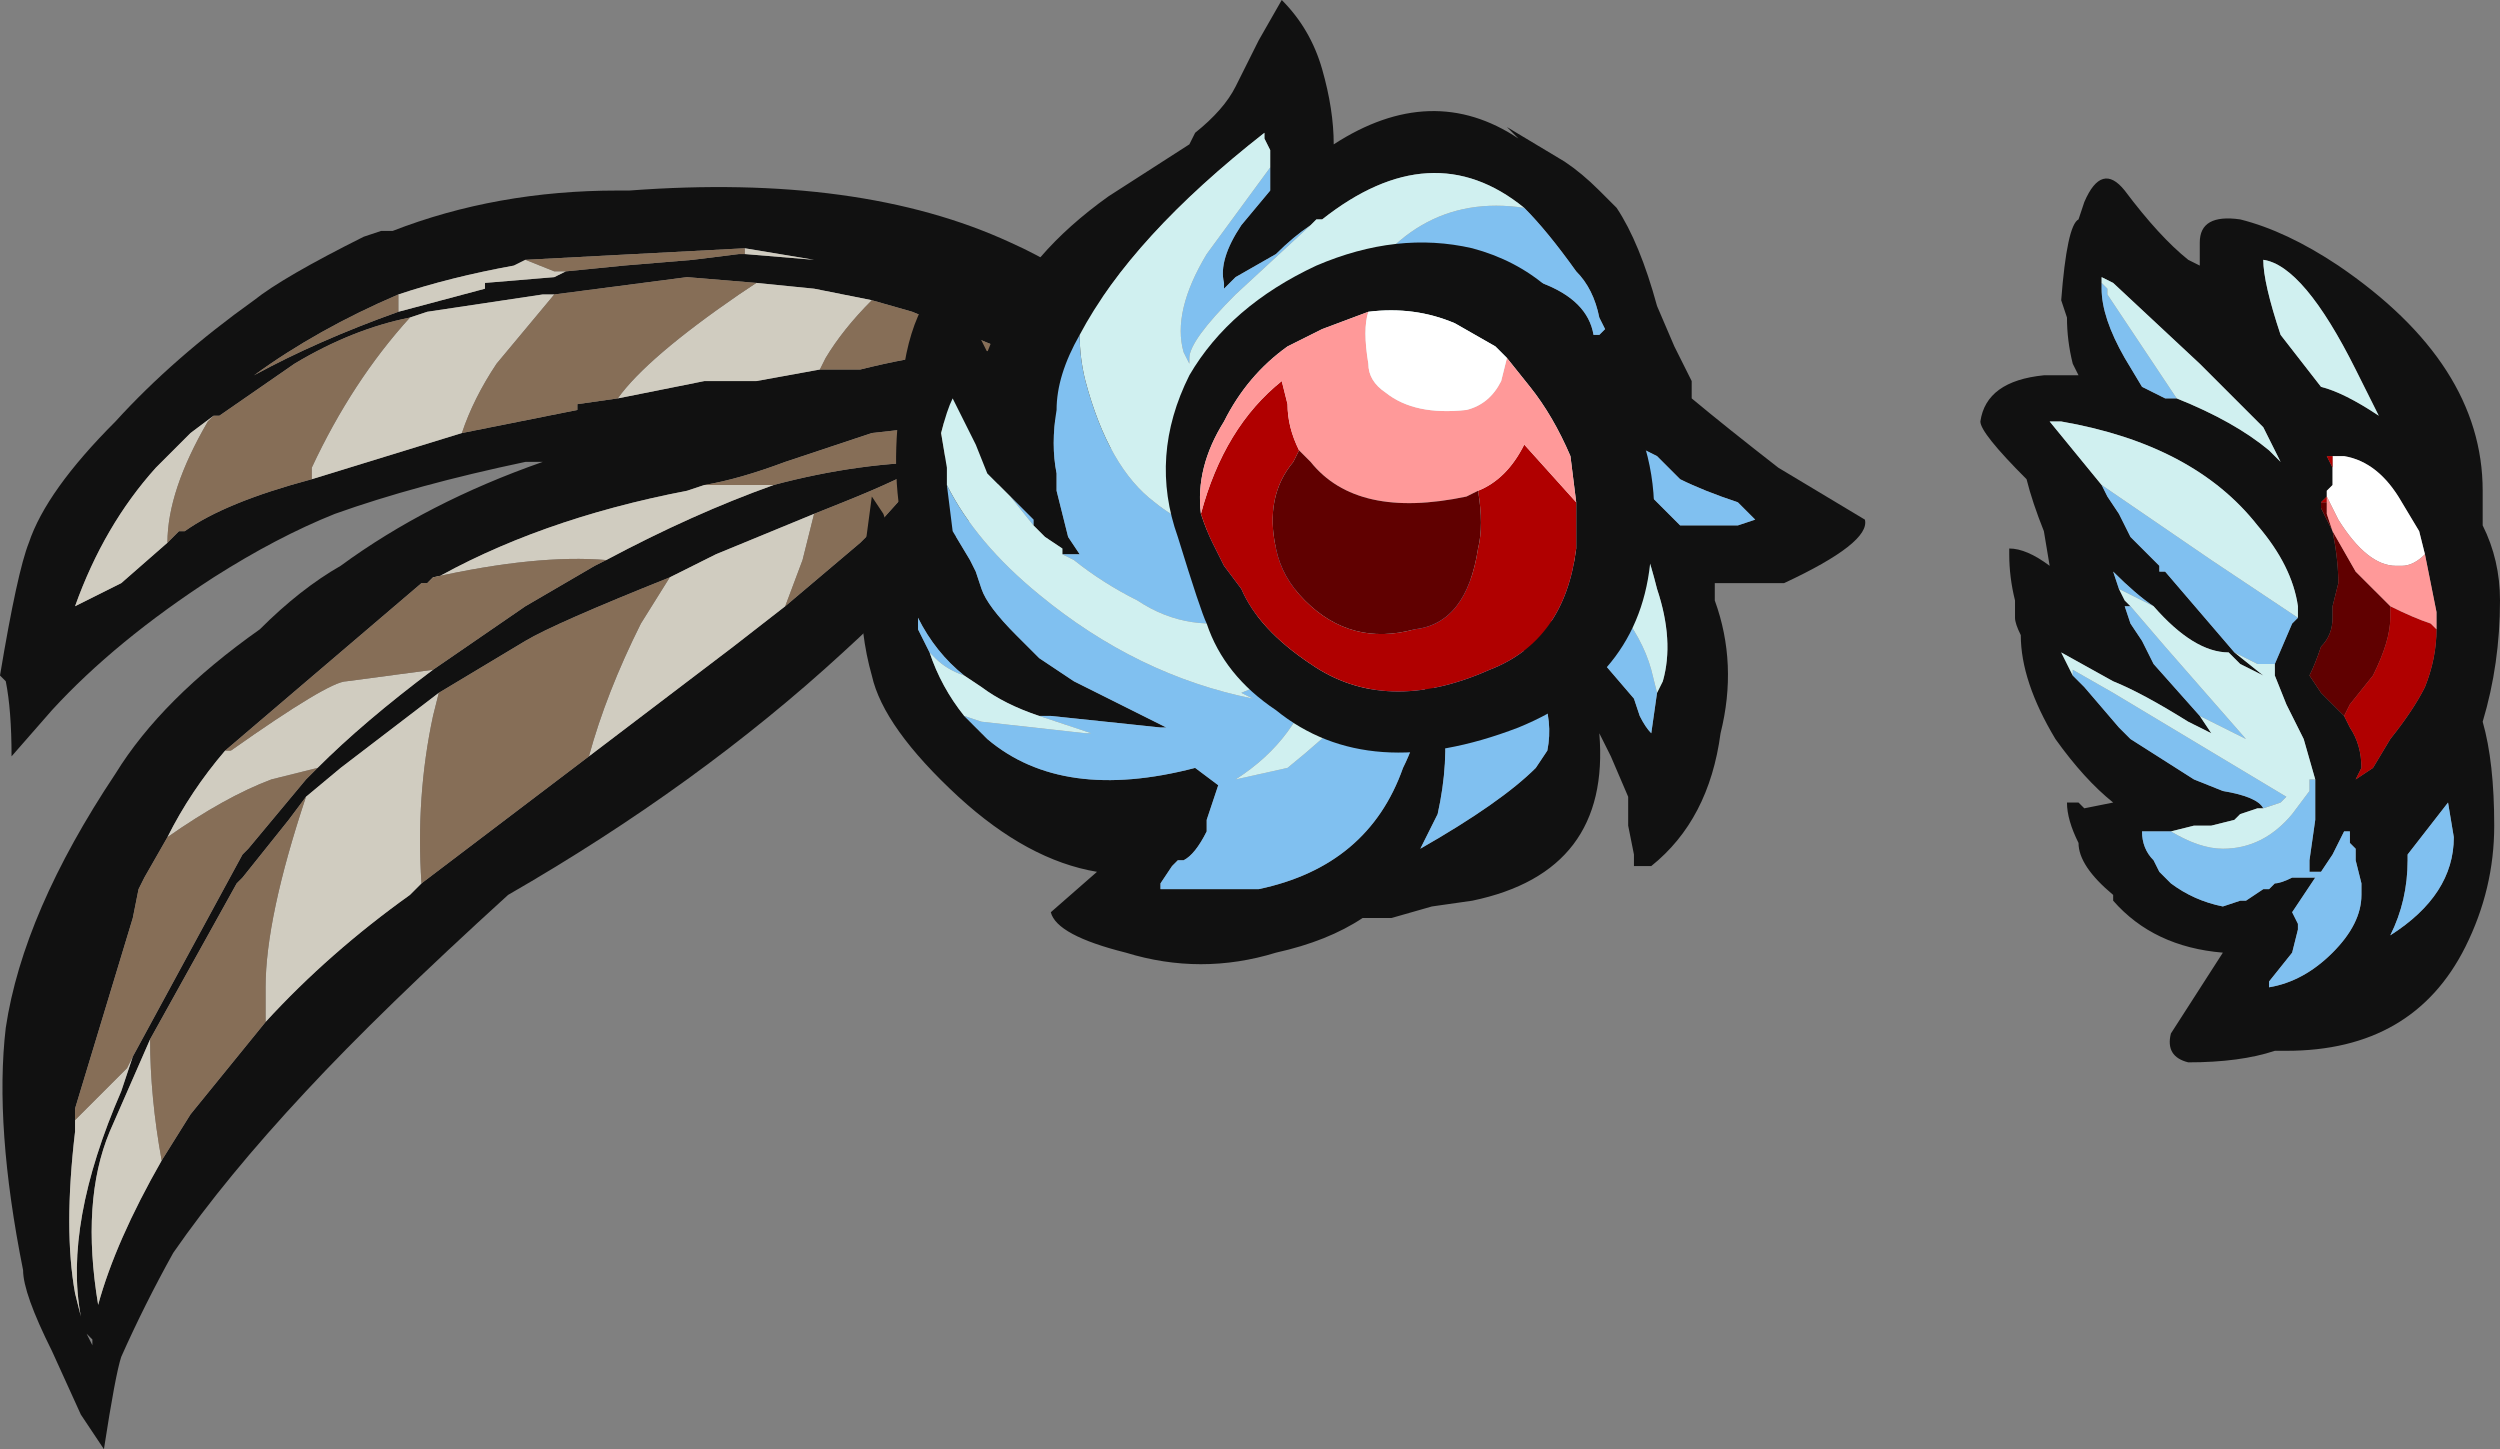 <?xml version="1.0" encoding="UTF-8" standalone="no"?>
<svg xmlns:ffdec="https://www.free-decompiler.com/flash" xmlns:xlink="http://www.w3.org/1999/xlink" ffdec:objectType="shape" height="12.55px" width="21.65px" xmlns="http://www.w3.org/2000/svg">
  <rect width="100%" height="100%" fill="#808080" stroke="none"/>
  <g transform="matrix(1.0, 0.0, 0.0, 1.0, 9.25, 12.9)">
    <path d="M0.05 -9.2 L-0.2 -9.3 Q-0.85 -8.25 -1.95 -7.25 -3.2 -6.1 -4.85 -5.15 -5.95 -4.15 -6.6 -3.45 -7.3 -2.7 -7.75 -2.05 -8.0 -1.6 -8.2 -1.15 -8.25 -1.0 -8.35 -0.35 L-8.55 -0.65 -8.8 -1.2 Q-9.05 -1.7 -9.05 -1.9 -9.3 -3.15 -9.2 -4.0 -9.05 -5.0 -8.25 -6.2 -7.85 -6.85 -7.0 -7.45 -6.65 -7.8 -6.3 -8.0 -5.55 -8.55 -4.55 -8.9 L-4.7 -8.9 Q-5.65 -8.7 -6.35 -8.45 -6.85 -8.25 -7.4 -7.9 -8.25 -7.35 -8.8 -6.75 L-9.15 -6.35 Q-9.15 -6.75 -9.2 -7.0 L-9.25 -7.05 Q-9.1 -7.95 -9.0 -8.2 -8.85 -8.65 -8.25 -9.25 -7.75 -9.8 -7.05 -10.3 -6.8 -10.5 -6.1 -10.85 L-5.95 -10.9 -5.85 -10.9 Q-4.95 -11.25 -3.9 -11.25 L-3.8 -11.25 Q-1.8 -11.4 -0.5 -10.8 -0.05 -10.6 0.4 -10.25 L0.9 -9.4 Q1.05 -9.25 1.1 -9.15 L0.85 -8.95 0.4 -9.0 0.05 -9.2 M-2.8 -10.7 L-2.2 -10.65 -2.8 -10.75 -4.7 -10.65 -4.8 -10.6 Q-5.35 -10.5 -5.8 -10.35 -6.5 -10.05 -7.05 -9.65 -6.5 -9.95 -5.8 -10.2 L-5.05 -10.4 -5.05 -10.45 -4.45 -10.5 -4.35 -10.55 -3.85 -10.6 -3.25 -10.65 -2.85 -10.7 -2.8 -10.7 M-3.9 -9.45 L-3.15 -9.6 -2.7 -9.6 -2.15 -9.7 -1.8 -9.7 Q-1.0 -9.9 -0.5 -9.85 L-1.35 -10.2 -1.7 -10.3 -2.2 -10.4 -2.7 -10.45 -3.3 -10.5 -4.45 -10.35 -4.55 -10.35 -5.55 -10.2 -5.7 -10.15 Q-6.2 -10.05 -6.7 -9.75 L-7.35 -9.3 -7.4 -9.3 -7.6 -9.15 -7.9 -8.85 Q-8.35 -8.35 -8.6 -7.65 L-8.2 -7.85 -7.8 -8.2 -7.7 -8.3 -7.65 -8.3 Q-7.3 -8.55 -6.55 -8.75 L-5.25 -9.15 -4.25 -9.35 -4.25 -9.4 -3.9 -9.45 M-5.55 -7.85 L-5.6 -7.85 -7.3 -6.4 Q-7.6 -6.05 -7.8 -5.65 L-8.0 -5.3 -8.05 -5.2 -8.1 -4.95 -8.6 -3.3 -8.6 -3.1 Q-8.7 -2.25 -8.6 -1.7 L-8.55 -1.5 Q-8.7 -2.3 -8.2 -3.45 L-8.1 -3.75 -7.15 -5.5 -7.1 -5.55 -6.6 -6.15 -6.5 -6.25 Q-6.1 -6.65 -5.5 -7.1 L-4.7 -7.65 -4.1 -8.0 -4.0 -8.05 Q-3.25 -8.45 -2.55 -8.7 -1.8 -8.9 -1.1 -8.9 L-0.9 -9.2 -1.0 -9.25 -1.25 -9.2 -1.7 -9.15 -2.45 -8.9 Q-2.85 -8.75 -3.15 -8.7 L-3.3 -8.65 Q-4.6 -8.4 -5.55 -7.85 M-1.15 -8.9 L-1.1 -8.9 -1.2 -8.9 Q-1.45 -8.75 -1.95 -8.55 L-2.2 -8.45 -3.05 -8.1 Q-3.25 -8.0 -3.45 -7.9 -4.45 -7.5 -4.7 -7.35 L-5.45 -6.9 -6.3 -6.25 -6.6 -6.0 -6.75 -5.8 -7.15 -5.3 -7.2 -5.25 -7.95 -3.9 -8.3 -3.1 Q-8.55 -2.5 -8.4 -1.6 -8.25 -2.15 -7.85 -2.85 L-7.6 -3.25 -6.95 -4.05 Q-6.4 -4.65 -5.7 -5.15 L-5.6 -5.25 -4.15 -6.35 -2.9 -7.3 -2.45 -7.65 -1.8 -8.2 -1.7 -8.3 -1.25 -8.8 -1.15 -8.9 M-8.5 -1.35 L-8.45 -1.25 -8.45 -1.3 -8.5 -1.35" fill="#111111" fill-rule="evenodd" stroke="none"/>
    <path d="M-2.8 -10.75 L-2.2 -10.65 -2.8 -10.7 -2.8 -10.75 M-4.35 -10.55 L-4.45 -10.5 -5.05 -10.45 -5.05 -10.4 -5.8 -10.2 -5.8 -10.35 Q-5.35 -10.5 -4.8 -10.6 L-4.7 -10.65 -4.45 -10.55 -4.35 -10.55 M-2.15 -9.7 L-2.7 -9.6 -3.15 -9.6 -3.9 -9.45 Q-3.65 -9.8 -2.85 -10.35 L-2.7 -10.45 -2.2 -10.4 -1.7 -10.3 Q-1.95 -10.05 -2.1 -9.8 L-2.15 -9.7 M-5.25 -9.15 L-6.55 -8.75 -6.55 -8.85 Q-6.2 -9.6 -5.7 -10.15 L-5.55 -10.2 -4.55 -10.35 -4.45 -10.35 -4.95 -9.75 Q-5.15 -9.45 -5.25 -9.15 M-7.8 -8.2 L-8.2 -7.85 -8.6 -7.65 Q-8.35 -8.35 -7.9 -8.85 L-7.6 -9.15 -7.4 -9.3 -7.45 -9.25 Q-7.8 -8.65 -7.8 -8.2 M-7.3 -6.4 L-7.25 -6.4 Q-6.4 -7.0 -6.25 -7.0 L-5.5 -7.1 Q-6.1 -6.65 -6.5 -6.25 L-6.9 -6.15 Q-7.3 -6.0 -7.8 -5.65 -7.6 -6.05 -7.3 -6.4 M-4.0 -8.05 Q-4.6 -8.1 -5.5 -7.9 L-5.55 -7.85 Q-4.6 -8.4 -3.3 -8.65 L-3.15 -8.7 -2.55 -8.7 Q-3.25 -8.45 -4.0 -8.05 M-1.0 -9.25 L-0.9 -9.2 -1.0 -9.25 M-1.1 -8.9 L-1.15 -8.9 -1.2 -8.9 -1.1 -8.9 M-2.45 -7.65 L-2.9 -7.3 -4.15 -6.35 Q-4.0 -6.9 -3.7 -7.5 L-3.45 -7.9 Q-3.25 -8.0 -3.05 -8.1 L-2.2 -8.45 -2.3 -8.05 -2.45 -7.65 M-5.6 -5.25 L-5.7 -5.15 Q-6.4 -4.65 -6.95 -4.05 L-6.95 -4.35 Q-6.95 -4.95 -6.6 -6.0 L-6.3 -6.25 -5.45 -6.9 -5.5 -6.7 Q-5.65 -6.0 -5.6 -5.25 M-7.85 -2.85 Q-8.25 -2.15 -8.4 -1.6 -8.55 -2.5 -8.3 -3.1 L-7.95 -3.9 Q-7.95 -3.4 -7.85 -2.85 M-8.6 -3.3 L-8.6 -3.2 -8.15 -3.65 -8.1 -3.75 -8.2 -3.45 Q-8.7 -2.3 -8.55 -1.5 L-8.6 -1.7 Q-8.7 -2.25 -8.6 -3.1 L-8.6 -3.3" fill="#d0ccc0" fill-rule="evenodd" stroke="none"/>
    <path d="M-2.8 -10.75 L-2.8 -10.7 -2.85 -10.7 -3.25 -10.65 -3.85 -10.6 -4.35 -10.55 -4.45 -10.55 -4.7 -10.65 -2.8 -10.75 M-5.8 -10.2 Q-6.5 -9.95 -7.05 -9.65 -6.5 -10.05 -5.8 -10.35 L-5.8 -10.2 M-2.15 -9.7 L-2.1 -9.8 Q-1.95 -10.05 -1.7 -10.3 L-1.35 -10.2 -0.5 -9.85 Q-1.0 -9.9 -1.8 -9.7 L-2.15 -9.7 M-2.7 -10.45 L-2.85 -10.35 Q-3.65 -9.8 -3.9 -9.45 L-4.25 -9.4 -4.25 -9.35 -5.25 -9.15 Q-5.15 -9.45 -4.95 -9.75 L-4.45 -10.35 -3.3 -10.5 -2.7 -10.45 M-6.55 -8.75 Q-7.3 -8.55 -7.65 -8.3 L-7.7 -8.3 -7.8 -8.2 Q-7.8 -8.65 -7.45 -9.25 L-7.4 -9.3 -7.35 -9.3 -6.7 -9.75 Q-6.2 -10.05 -5.7 -10.15 -6.2 -9.6 -6.55 -8.85 L-6.55 -8.75 M-7.3 -6.4 L-5.6 -7.85 -5.55 -7.85 -5.5 -7.9 Q-4.6 -8.1 -4.0 -8.05 L-4.1 -8.0 -4.7 -7.65 -5.5 -7.1 -6.25 -7.0 Q-6.4 -7.0 -7.25 -6.4 L-7.3 -6.4 M-3.15 -8.7 Q-2.85 -8.75 -2.45 -8.9 L-1.7 -9.15 -1.25 -9.2 -1.0 -9.25 -0.9 -9.2 -1.1 -8.9 Q-1.8 -8.9 -2.55 -8.7 L-3.15 -8.7 M-1.15 -8.9 L-1.25 -8.8 -1.7 -8.3 -1.8 -8.2 -2.45 -7.65 -2.3 -8.05 -2.2 -8.45 -1.95 -8.55 Q-1.45 -8.75 -1.2 -8.9 L-1.15 -8.9 M-4.15 -6.35 L-5.6 -5.25 Q-5.65 -6.0 -5.5 -6.7 L-5.45 -6.9 -4.7 -7.35 Q-4.45 -7.5 -3.45 -7.9 L-3.7 -7.5 Q-4.0 -6.9 -4.15 -6.35 M-6.95 -4.05 L-7.6 -3.25 -7.85 -2.85 Q-7.95 -3.4 -7.95 -3.9 L-7.2 -5.25 -7.15 -5.3 -6.75 -5.8 -6.6 -6.0 Q-6.95 -4.95 -6.95 -4.35 L-6.95 -4.05 M-6.5 -6.25 L-6.6 -6.15 -7.1 -5.55 -7.15 -5.5 -8.1 -3.75 -8.15 -3.65 -8.6 -3.2 -8.6 -3.3 -8.1 -4.95 -8.05 -5.2 -8.0 -5.3 -7.8 -5.65 Q-7.3 -6.0 -6.9 -6.15 L-6.5 -6.25" fill="#866e57" fill-rule="evenodd" stroke="none"/>
    <path d="M10.15 -11.0 Q10.55 -10.9 11.0 -10.6 12.25 -9.75 12.25 -8.65 L12.25 -8.35 Q12.4 -8.05 12.4 -7.7 12.4 -7.15 12.25 -6.65 12.35 -6.3 12.35 -5.75 12.35 -5.2 12.1 -4.7 11.65 -3.8 10.55 -3.8 L10.45 -3.8 Q10.15 -3.7 9.7 -3.7 9.5 -3.75 9.55 -3.95 L10.0 -4.65 Q9.4 -4.7 9.05 -5.1 L9.05 -5.15 Q8.75 -5.4 8.75 -5.6 8.65 -5.8 8.65 -5.95 L8.75 -5.95 8.8 -5.9 9.05 -5.95 Q8.8 -6.15 8.55 -6.5 8.25 -7.0 8.25 -7.4 8.2 -7.5 8.2 -7.55 8.2 -7.65 8.2 -7.7 8.15 -7.9 8.15 -8.1 L8.15 -8.15 Q8.3 -8.15 8.5 -8.0 L8.45 -8.3 Q8.35 -8.55 8.3 -8.75 7.9 -9.15 7.9 -9.25 7.95 -9.6 8.45 -9.65 L8.75 -9.65 8.7 -9.75 Q8.65 -9.95 8.65 -10.15 L8.6 -10.3 Q8.65 -10.95 8.75 -11.0 L8.8 -11.15 Q8.95 -11.5 9.15 -11.25 9.45 -10.85 9.7 -10.65 L9.8 -10.6 9.8 -10.8 Q9.8 -11.05 10.15 -11.0 M10.65 -7.55 L10.65 -7.65 Q10.6 -8.0 10.3 -8.35 9.75 -9.05 8.6 -9.25 L8.5 -9.25 8.95 -8.7 9.0 -8.6 9.1 -8.45 9.2 -8.25 9.45 -8.0 9.45 -7.95 9.5 -7.95 10.1 -7.25 10.35 -7.05 10.15 -7.15 10.05 -7.25 Q9.75 -7.25 9.4 -7.65 9.25 -7.75 9.05 -7.95 L9.1 -7.8 9.15 -7.7 9.2 -7.65 9.15 -7.65 9.2 -7.5 9.3 -7.35 9.4 -7.15 9.8 -6.7 9.9 -6.55 9.7 -6.65 Q9.3 -6.9 9.05 -7.0 L8.6 -7.25 8.7 -7.05 8.8 -6.95 9.1 -6.6 Q9.15 -6.55 9.2 -6.5 L9.75 -6.15 10.0 -6.05 Q10.3 -6.0 10.35 -5.9 L10.3 -5.9 10.15 -5.85 10.1 -5.8 9.9 -5.75 9.75 -5.75 9.55 -5.7 9.3 -5.7 Q9.3 -5.55 9.4 -5.45 L9.45 -5.35 9.55 -5.25 Q9.75 -5.1 10.0 -5.05 L10.15 -5.1 10.2 -5.1 10.35 -5.2 10.4 -5.2 10.45 -5.25 Q10.5 -5.25 10.6 -5.3 L10.8 -5.3 10.6 -5.0 10.65 -4.9 10.65 -4.85 10.6 -4.65 10.4 -4.4 10.4 -4.35 Q10.7 -4.4 10.95 -4.65 11.2 -4.9 11.2 -5.15 L11.2 -5.25 11.15 -5.45 11.15 -5.55 11.1 -5.6 11.1 -5.7 11.05 -5.7 10.95 -5.5 10.85 -5.35 10.75 -5.35 10.75 -5.45 10.8 -5.8 10.8 -6.15 10.7 -6.5 10.55 -6.8 10.45 -7.05 10.45 -7.15 10.6 -7.5 10.65 -7.55 M6.2 -7.85 L5.6 -7.85 5.6 -7.7 Q5.8 -7.15 5.65 -6.55 5.55 -5.8 5.05 -5.4 L4.9 -5.4 4.9 -5.5 4.85 -5.75 4.85 -6.0 4.7 -6.35 4.6 -6.55 Q4.7 -5.35 3.5 -5.1 L3.15 -5.05 2.8 -4.95 2.55 -4.95 Q2.25 -4.75 1.8 -4.65 1.15 -4.45 0.5 -4.65 -0.1 -4.8 -0.15 -5.0 L0.25 -5.35 Q-0.35 -5.45 -0.95 -6.0 -1.6 -6.6 -1.7 -7.05 -1.8 -7.4 -1.8 -7.85 L-1.7 -8.6 -1.6 -8.45 -1.55 -8.3 -1.4 -8.2 Q-1.55 -8.75 -1.45 -9.45 -1.4 -10.3 -0.95 -10.6 L-0.9 -10.6 -0.85 -10.5 -0.9 -10.35 -0.9 -10.25 -0.7 -9.85 -0.6 -10.1 Q-0.35 -10.7 0.35 -11.2 L1.05 -11.65 1.1 -11.75 Q1.35 -11.95 1.45 -12.15 L1.65 -12.55 1.85 -12.9 Q2.1 -12.65 2.2 -12.3 2.3 -11.95 2.3 -11.65 3.15 -12.2 3.9 -11.7 L3.8 -11.8 4.3 -11.5 Q4.45 -11.4 4.6 -11.25 L4.75 -11.1 Q4.95 -10.8 5.1 -10.25 L5.25 -9.9 5.4 -9.6 5.4 -9.45 Q5.7 -9.2 6.15 -8.85 L6.9 -8.4 Q6.95 -8.2 6.2 -7.85 M4.8 -8.55 L4.95 -8.7 5.3 -8.35 5.8 -8.35 5.95 -8.4 5.8 -8.55 Q5.5 -8.65 5.3 -8.75 L5.1 -8.95 5.0 -9.0 4.7 -9.35 3.65 -10.35 4.1 -10.45 Q4.5 -10.3 4.55 -10.0 L4.6 -10.0 4.65 -10.05 4.6 -10.15 Q4.55 -10.4 4.4 -10.55 4.15 -10.9 3.95 -11.1 3.15 -11.75 2.2 -11.0 L2.15 -11.0 2.1 -10.95 Q1.95 -10.85 1.8 -10.7 L1.45 -10.5 1.35 -10.4 1.35 -10.45 Q1.3 -10.65 1.5 -10.95 L1.75 -11.25 1.75 -11.45 1.75 -11.6 1.7 -11.7 1.7 -11.75 Q0.55 -10.85 0.1 -10.0 -0.1 -9.65 -0.1 -9.35 -0.15 -9.05 -0.1 -8.8 L-0.1 -8.65 0.0 -8.25 0.1 -8.1 -0.05 -8.1 -0.05 -8.15 -0.2 -8.25 -0.3 -8.35 -0.3 -8.4 -0.5 -8.6 -0.7 -8.8 -0.8 -9.05 -1.0 -9.45 Q-1.05 -9.35 -1.1 -9.15 L-1.05 -8.85 -1.05 -8.7 -1.0 -8.3 -0.85 -8.05 -0.8 -7.95 -0.75 -7.8 Q-0.7 -7.65 -0.45 -7.4 L-0.25 -7.2 0.05 -7.0 0.85 -6.6 0.8 -6.6 -0.15 -6.7 -0.25 -6.7 Q-0.55 -6.8 -0.75 -6.95 L-0.9 -7.05 Q-1.15 -7.25 -1.3 -7.55 L-1.3 -7.45 -1.2 -7.25 Q-1.1 -6.95 -0.9 -6.7 L-0.7 -6.5 Q-0.05 -5.95 1.1 -6.25 L1.3 -6.1 1.2 -5.8 1.2 -5.7 Q1.1 -5.5 1.0 -5.45 L0.95 -5.45 0.9 -5.4 0.8 -5.25 0.8 -5.2 1.65 -5.2 Q2.6 -5.4 2.9 -6.25 3.1 -6.65 3.1 -7.15 L3.25 -6.7 Q3.3 -6.3 3.2 -5.85 L3.05 -5.55 Q3.75 -5.95 4.05 -6.25 L4.15 -6.4 Q4.2 -6.65 4.1 -6.9 L3.7 -7.85 3.7 -7.9 4.6 -7.2 4.9 -6.85 4.95 -6.7 Q5.0 -6.6 5.05 -6.55 L5.1 -6.9 5.15 -7.0 Q5.25 -7.35 5.1 -7.8 5.0 -8.2 4.9 -8.35 L4.8 -8.55 M9.6 -9.45 Q10.1 -9.25 10.4 -9.0 L10.5 -8.9 10.35 -9.2 9.8 -9.75 9.05 -10.45 8.95 -10.5 8.95 -10.45 8.95 -10.4 Q8.95 -10.15 9.15 -9.8 L9.3 -9.55 9.5 -9.45 9.6 -9.45 M11.15 -9.7 Q10.7 -10.6 10.35 -10.65 10.35 -10.45 10.5 -10.0 L10.85 -9.55 Q11.05 -9.5 11.35 -9.3 L11.15 -9.7 M10.95 -8.95 L10.9 -8.95 10.95 -8.85 10.95 -8.7 10.9 -8.65 10.9 -8.6 10.85 -8.55 10.85 -8.5 10.95 -8.3 Q11.0 -8.05 11.0 -7.85 L10.95 -7.65 10.95 -7.55 Q10.95 -7.4 10.85 -7.3 10.8 -7.15 10.75 -7.05 L10.85 -6.9 11.05 -6.7 11.1 -6.6 Q11.2 -6.45 11.2 -6.25 L11.15 -6.15 11.3 -6.25 11.45 -6.5 Q11.65 -6.75 11.75 -6.95 11.85 -7.2 11.85 -7.45 L11.85 -7.6 11.75 -8.1 11.7 -8.3 11.55 -8.55 Q11.35 -8.9 11.05 -8.95 L10.95 -8.95 M11.6 -5.45 Q11.6 -5.1 11.45 -4.8 12.0 -5.15 12.0 -5.65 L11.95 -5.95 11.6 -5.5 11.6 -5.45" fill="#111111" fill-rule="evenodd" stroke="none"/>
    <path d="M10.95 -8.85 L10.95 -8.95 11.05 -8.95 Q11.35 -8.9 11.55 -8.55 L11.7 -8.3 11.75 -8.1 Q11.65 -8.0 11.55 -8.0 L11.5 -8.0 Q11.25 -8.0 11.0 -8.4 L10.9 -8.6 10.9 -8.65 10.95 -8.7 10.95 -8.85" fill="#ffffff" fill-rule="evenodd" stroke="none"/>
    <path d="M11.05 -6.7 L10.85 -6.9 10.75 -7.05 Q10.8 -7.15 10.85 -7.3 10.95 -7.4 10.95 -7.55 L10.95 -7.65 11.0 -7.85 Q11.0 -8.05 10.95 -8.3 L10.85 -8.5 10.85 -8.55 10.9 -8.55 10.9 -8.5 10.9 -8.45 10.95 -8.3 11.15 -7.95 11.45 -7.65 11.45 -7.55 Q11.45 -7.35 11.3 -7.05 L11.1 -6.8 11.05 -6.7" fill="#600000" fill-rule="evenodd" stroke="none"/>
    <path d="M10.95 -8.85 L10.9 -8.95 10.95 -8.95 10.95 -8.85 M11.85 -7.45 Q11.85 -7.2 11.75 -6.95 11.65 -6.75 11.45 -6.5 L11.3 -6.25 11.15 -6.15 11.2 -6.25 Q11.2 -6.45 11.1 -6.6 L11.05 -6.7 11.1 -6.8 11.3 -7.05 Q11.45 -7.35 11.45 -7.55 L11.45 -7.65 Q11.65 -7.55 11.8 -7.5 L11.85 -7.45 M10.85 -8.55 L10.9 -8.6 10.9 -8.5 10.9 -8.55 10.85 -8.55" fill="#b00000" fill-rule="evenodd" stroke="none"/>
    <path d="M11.75 -8.1 L11.85 -7.6 11.85 -7.45 11.8 -7.5 Q11.65 -7.55 11.45 -7.65 L11.15 -7.95 10.95 -8.3 10.9 -8.45 10.9 -8.5 10.9 -8.6 11.0 -8.4 Q11.25 -8.0 11.5 -8.0 L11.55 -8.0 Q11.65 -8.0 11.75 -8.1" fill="#ff9999" fill-rule="evenodd" stroke="none"/>
    <path d="M8.95 -8.7 L9.9 -8.05 10.65 -7.55 10.6 -7.5 10.45 -7.15 10.3 -7.15 10.1 -7.25 9.5 -7.95 9.45 -7.95 9.45 -8.0 9.2 -8.25 9.1 -8.45 9.0 -8.6 8.95 -8.7 M10.8 -6.15 L10.8 -5.8 10.75 -5.45 10.75 -5.35 10.85 -5.35 10.95 -5.5 11.05 -5.7 11.1 -5.7 11.1 -5.6 11.15 -5.55 11.15 -5.45 11.2 -5.25 11.2 -5.15 Q11.2 -4.9 10.95 -4.65 10.7 -4.4 10.4 -4.35 L10.4 -4.4 10.6 -4.65 10.65 -4.85 10.65 -4.9 10.6 -5.0 10.8 -5.3 10.6 -5.3 Q10.5 -5.25 10.45 -5.25 L10.4 -5.2 10.35 -5.2 10.2 -5.1 10.15 -5.1 10.0 -5.05 Q9.75 -5.1 9.55 -5.25 L9.45 -5.35 9.4 -5.45 Q9.3 -5.55 9.3 -5.7 L9.55 -5.7 Q9.8 -5.55 10.0 -5.55 10.35 -5.55 10.6 -5.85 L10.75 -6.05 10.75 -6.15 10.8 -6.15 M10.35 -5.9 Q10.3 -6.0 10.0 -6.05 L9.75 -6.15 9.2 -6.5 Q9.15 -6.55 9.1 -6.6 L8.8 -6.95 8.7 -7.05 8.7 -7.1 9.05 -6.9 10.55 -6.0 10.5 -5.95 10.35 -5.9 M9.8 -6.7 L9.4 -7.15 9.3 -7.35 9.2 -7.5 9.15 -7.65 9.2 -7.65 9.5 -7.3 10.2 -6.5 Q10.0 -6.6 9.8 -6.7 M9.1 -7.8 L9.05 -7.95 Q9.25 -7.75 9.4 -7.65 L9.1 -7.8 M5.0 -9.0 L5.1 -8.95 5.3 -8.75 Q5.5 -8.65 5.8 -8.55 L5.95 -8.4 5.8 -8.35 5.3 -8.35 4.95 -8.7 4.8 -8.55 4.4 -9.25 5.0 -9.0 M5.1 -6.9 L5.05 -6.55 Q5.0 -6.6 4.95 -6.7 L4.9 -6.85 4.6 -7.2 3.7 -7.9 4.15 -8.2 Q4.9 -7.65 5.05 -7.1 L5.1 -6.9 M3.7 -7.85 L4.1 -6.9 Q4.2 -6.65 4.15 -6.4 L4.05 -6.25 Q3.75 -5.95 3.05 -5.55 L3.2 -5.85 Q3.3 -6.3 3.25 -6.7 L3.1 -7.15 Q3.1 -6.65 2.9 -6.25 2.6 -5.4 1.65 -5.2 L0.8 -5.2 0.8 -5.25 0.9 -5.4 0.95 -5.45 1.0 -5.45 Q1.1 -5.5 1.2 -5.7 L1.2 -5.8 1.3 -6.1 1.1 -6.25 Q-0.05 -5.95 -0.7 -6.5 L-0.9 -6.7 -0.75 -6.65 0.15 -6.55 0.2 -6.55 -0.25 -6.7 -0.15 -6.7 0.8 -6.6 0.85 -6.6 0.05 -7.0 -0.25 -7.2 -0.45 -7.4 Q-0.7 -7.65 -0.75 -7.8 L-0.8 -7.95 -0.85 -8.05 -1.0 -8.3 -1.05 -8.7 Q-0.8 -8.2 -0.25 -7.75 0.6 -7.05 1.6 -6.85 L1.5 -6.9 2.1 -7.15 2.15 -7.1 Q2.0 -6.5 1.45 -6.15 L1.9 -6.25 Q3.2 -7.3 3.05 -7.95 L3.7 -7.85 M-1.2 -7.25 L-1.3 -7.45 -1.3 -7.55 Q-1.15 -7.25 -0.9 -7.05 -1.05 -7.1 -1.15 -7.2 L-1.2 -7.25 M-0.5 -8.6 L-0.3 -8.4 -0.3 -8.35 -0.5 -8.6 M-0.05 -8.1 L0.1 -8.1 0.0 -8.25 -0.1 -8.65 -0.1 -8.8 Q-0.15 -9.05 -0.1 -9.35 -0.1 -9.65 0.1 -10.0 0.1 -9.8 0.15 -9.6 0.35 -8.85 0.75 -8.55 1.3 -8.1 2.5 -8.15 L1.6 -7.55 Q1.05 -7.4 0.6 -7.7 0.3 -7.85 0.05 -8.05 L-0.05 -8.1 M1.75 -11.45 L1.75 -11.25 1.5 -10.95 Q1.3 -10.65 1.35 -10.45 L1.35 -10.4 1.45 -10.5 1.8 -10.7 Q1.95 -10.85 2.1 -10.95 L1.45 -10.35 Q1.05 -9.95 1.05 -9.8 L1.05 -9.75 1.0 -9.85 Q0.9 -10.2 1.2 -10.7 L1.75 -11.45 M3.95 -11.1 Q4.15 -10.9 4.4 -10.55 4.55 -10.4 4.6 -10.15 L4.65 -10.05 4.6 -10.0 4.55 -10.0 Q4.5 -10.3 4.1 -10.45 L3.65 -10.35 2.4 -10.2 Q2.95 -11.25 3.95 -11.1 M8.95 -10.45 L9.0 -10.4 9.0 -10.35 9.6 -9.45 9.5 -9.45 9.3 -9.55 9.15 -9.8 Q8.95 -10.15 8.95 -10.4 L8.95 -10.45 M11.6 -5.45 L11.6 -5.5 11.95 -5.95 12.0 -5.65 Q12.0 -5.15 11.45 -4.8 11.6 -5.1 11.6 -5.45" fill="#80c0f0" fill-rule="evenodd" stroke="none"/>
    <path d="M8.95 -8.7 L8.5 -9.25 8.6 -9.25 Q9.75 -9.05 10.3 -8.35 10.6 -8.0 10.65 -7.65 L10.65 -7.55 9.9 -8.05 8.95 -8.7 M10.45 -7.15 L10.45 -7.05 10.55 -6.8 10.7 -6.5 10.8 -6.15 10.75 -6.15 10.75 -6.05 10.6 -5.85 Q10.35 -5.55 10.0 -5.55 9.8 -5.55 9.55 -5.7 L9.75 -5.75 9.9 -5.75 10.1 -5.8 10.15 -5.85 10.3 -5.9 10.35 -5.9 10.5 -5.95 10.55 -6.0 9.05 -6.9 8.7 -7.1 8.7 -7.05 8.6 -7.25 9.05 -7.0 Q9.3 -6.9 9.7 -6.65 L9.9 -6.55 9.8 -6.7 Q10.0 -6.6 10.2 -6.5 L9.5 -7.3 9.2 -7.65 9.15 -7.7 9.1 -7.8 9.4 -7.65 Q9.75 -7.25 10.05 -7.25 L10.15 -7.15 10.35 -7.05 10.1 -7.25 10.3 -7.15 10.45 -7.15 M4.8 -8.55 L4.9 -8.35 Q5.0 -8.2 5.1 -7.8 5.25 -7.35 5.15 -7.0 L5.1 -6.9 5.05 -7.1 Q4.9 -7.65 4.15 -8.2 L3.7 -7.9 3.7 -7.85 3.05 -7.95 Q3.2 -7.3 1.9 -6.25 L1.45 -6.15 Q2.0 -6.5 2.15 -7.1 L2.1 -7.15 1.5 -6.9 1.6 -6.85 Q0.6 -7.05 -0.25 -7.75 -0.8 -8.2 -1.05 -8.7 L-1.05 -8.85 -1.1 -9.15 Q-1.05 -9.35 -1.0 -9.45 L-0.8 -9.05 -0.7 -8.8 -0.5 -8.6 -0.3 -8.35 -0.2 -8.25 -0.05 -8.15 -0.05 -8.1 0.05 -8.05 Q0.3 -7.85 0.6 -7.7 1.05 -7.4 1.6 -7.55 L2.5 -8.15 Q1.3 -8.1 0.75 -8.55 0.35 -8.85 0.15 -9.6 0.1 -9.8 0.1 -10.0 0.55 -10.85 1.7 -11.75 L1.7 -11.7 1.75 -11.6 1.75 -11.45 1.2 -10.7 Q0.9 -10.2 1.0 -9.85 L1.05 -9.75 1.05 -9.8 Q1.05 -9.95 1.45 -10.35 L2.1 -10.95 2.15 -11.0 2.2 -11.0 Q3.15 -11.75 3.95 -11.1 2.95 -11.25 2.4 -10.2 L3.65 -10.35 4.7 -9.35 5.0 -9.0 4.4 -9.25 4.8 -8.55 M-0.9 -6.7 Q-1.1 -6.95 -1.2 -7.25 L-1.15 -7.2 Q-1.05 -7.1 -0.9 -7.05 L-0.75 -6.95 Q-0.55 -6.8 -0.25 -6.7 L0.2 -6.55 0.15 -6.55 -0.75 -6.65 -0.9 -6.7 M8.95 -10.45 L8.95 -10.5 9.05 -10.45 9.8 -9.75 10.35 -9.2 10.5 -8.9 10.4 -9.0 Q10.1 -9.25 9.6 -9.45 L9.0 -10.35 9.0 -10.4 8.95 -10.45 M11.15 -9.7 L11.35 -9.3 Q11.05 -9.5 10.85 -9.55 L10.5 -10.0 Q10.35 -10.45 10.35 -10.65 10.7 -10.6 11.15 -9.7" fill="#d0f0f0" fill-rule="evenodd" stroke="none"/>
    <path d="M1.15 -8.45 Q1.2 -8.3 1.25 -8.2 L1.35 -8.0 1.5 -7.8 Q1.65 -7.45 2.1 -7.15 2.75 -6.7 3.65 -7.1 4.3 -7.35 4.4 -8.15 L4.4 -8.55 4.35 -8.95 Q4.2 -9.3 4.0 -9.55 L3.8 -9.8 3.7 -9.9 3.35 -10.1 Q3.0 -10.25 2.6 -10.2 L2.2 -10.05 1.9 -9.9 Q1.55 -9.65 1.35 -9.25 1.1 -8.85 1.15 -8.45 M0.95 -8.25 Q0.7 -8.95 1.05 -9.65 1.4 -10.25 2.15 -10.6 2.85 -10.9 3.5 -10.75 4.25 -10.55 4.6 -9.8 L4.75 -9.6 4.85 -9.4 Q5.15 -8.8 5.05 -8.15 5.0 -7.05 3.9 -6.6 2.6 -6.1 1.8 -6.75 1.35 -7.05 1.2 -7.5 1.15 -7.6 0.95 -8.25" fill="#111111" fill-rule="evenodd" stroke="none"/>
    <path d="M2.0 -9.0 L1.95 -8.9 Q1.7 -8.6 1.8 -8.15 1.85 -7.9 2.05 -7.7 2.45 -7.3 3.0 -7.45 3.45 -7.5 3.55 -8.15 3.6 -8.35 3.55 -8.65 3.8 -8.75 3.95 -9.05 L4.4 -8.55 4.4 -8.15 Q4.3 -7.35 3.65 -7.1 2.75 -6.7 2.1 -7.15 1.65 -7.45 1.5 -7.8 L1.35 -8.0 1.25 -8.2 Q1.2 -8.3 1.15 -8.45 1.35 -9.2 1.85 -9.6 L1.9 -9.4 Q1.9 -9.2 2.0 -9.0" fill="#b00000" fill-rule="evenodd" stroke="none"/>
    <path d="M2.0 -9.0 Q1.9 -9.2 1.9 -9.4 L1.85 -9.6 Q1.35 -9.2 1.15 -8.45 1.1 -8.85 1.35 -9.25 1.55 -9.65 1.9 -9.9 L2.2 -10.05 2.6 -10.2 Q2.55 -10.05 2.6 -9.75 2.6 -9.6 2.75 -9.5 3.0 -9.3 3.45 -9.35 3.65 -9.4 3.75 -9.6 L3.8 -9.8 4.0 -9.55 Q4.2 -9.3 4.35 -8.95 L4.4 -8.55 3.95 -9.05 Q3.8 -8.75 3.55 -8.65 L3.45 -8.6 Q2.5 -8.4 2.1 -8.9 L2.0 -9.0" fill="#ff9999" fill-rule="evenodd" stroke="none"/>
    <path d="M3.55 -8.65 Q3.6 -8.35 3.55 -8.15 3.45 -7.5 3.0 -7.45 2.45 -7.3 2.05 -7.7 1.85 -7.9 1.8 -8.15 1.7 -8.6 1.95 -8.9 L2.0 -9.0 2.1 -8.9 Q2.5 -8.4 3.45 -8.6 L3.55 -8.65" fill="#600000" fill-rule="evenodd" stroke="none"/>
    <path d="M3.8 -9.8 L3.75 -9.6 Q3.65 -9.4 3.45 -9.35 3.0 -9.3 2.75 -9.5 2.6 -9.6 2.6 -9.75 2.55 -10.05 2.6 -10.2 3.0 -10.25 3.35 -10.1 L3.7 -9.9 3.8 -9.8" fill="#ffffff" fill-rule="evenodd" stroke="none"/>
  </g>
</svg>
